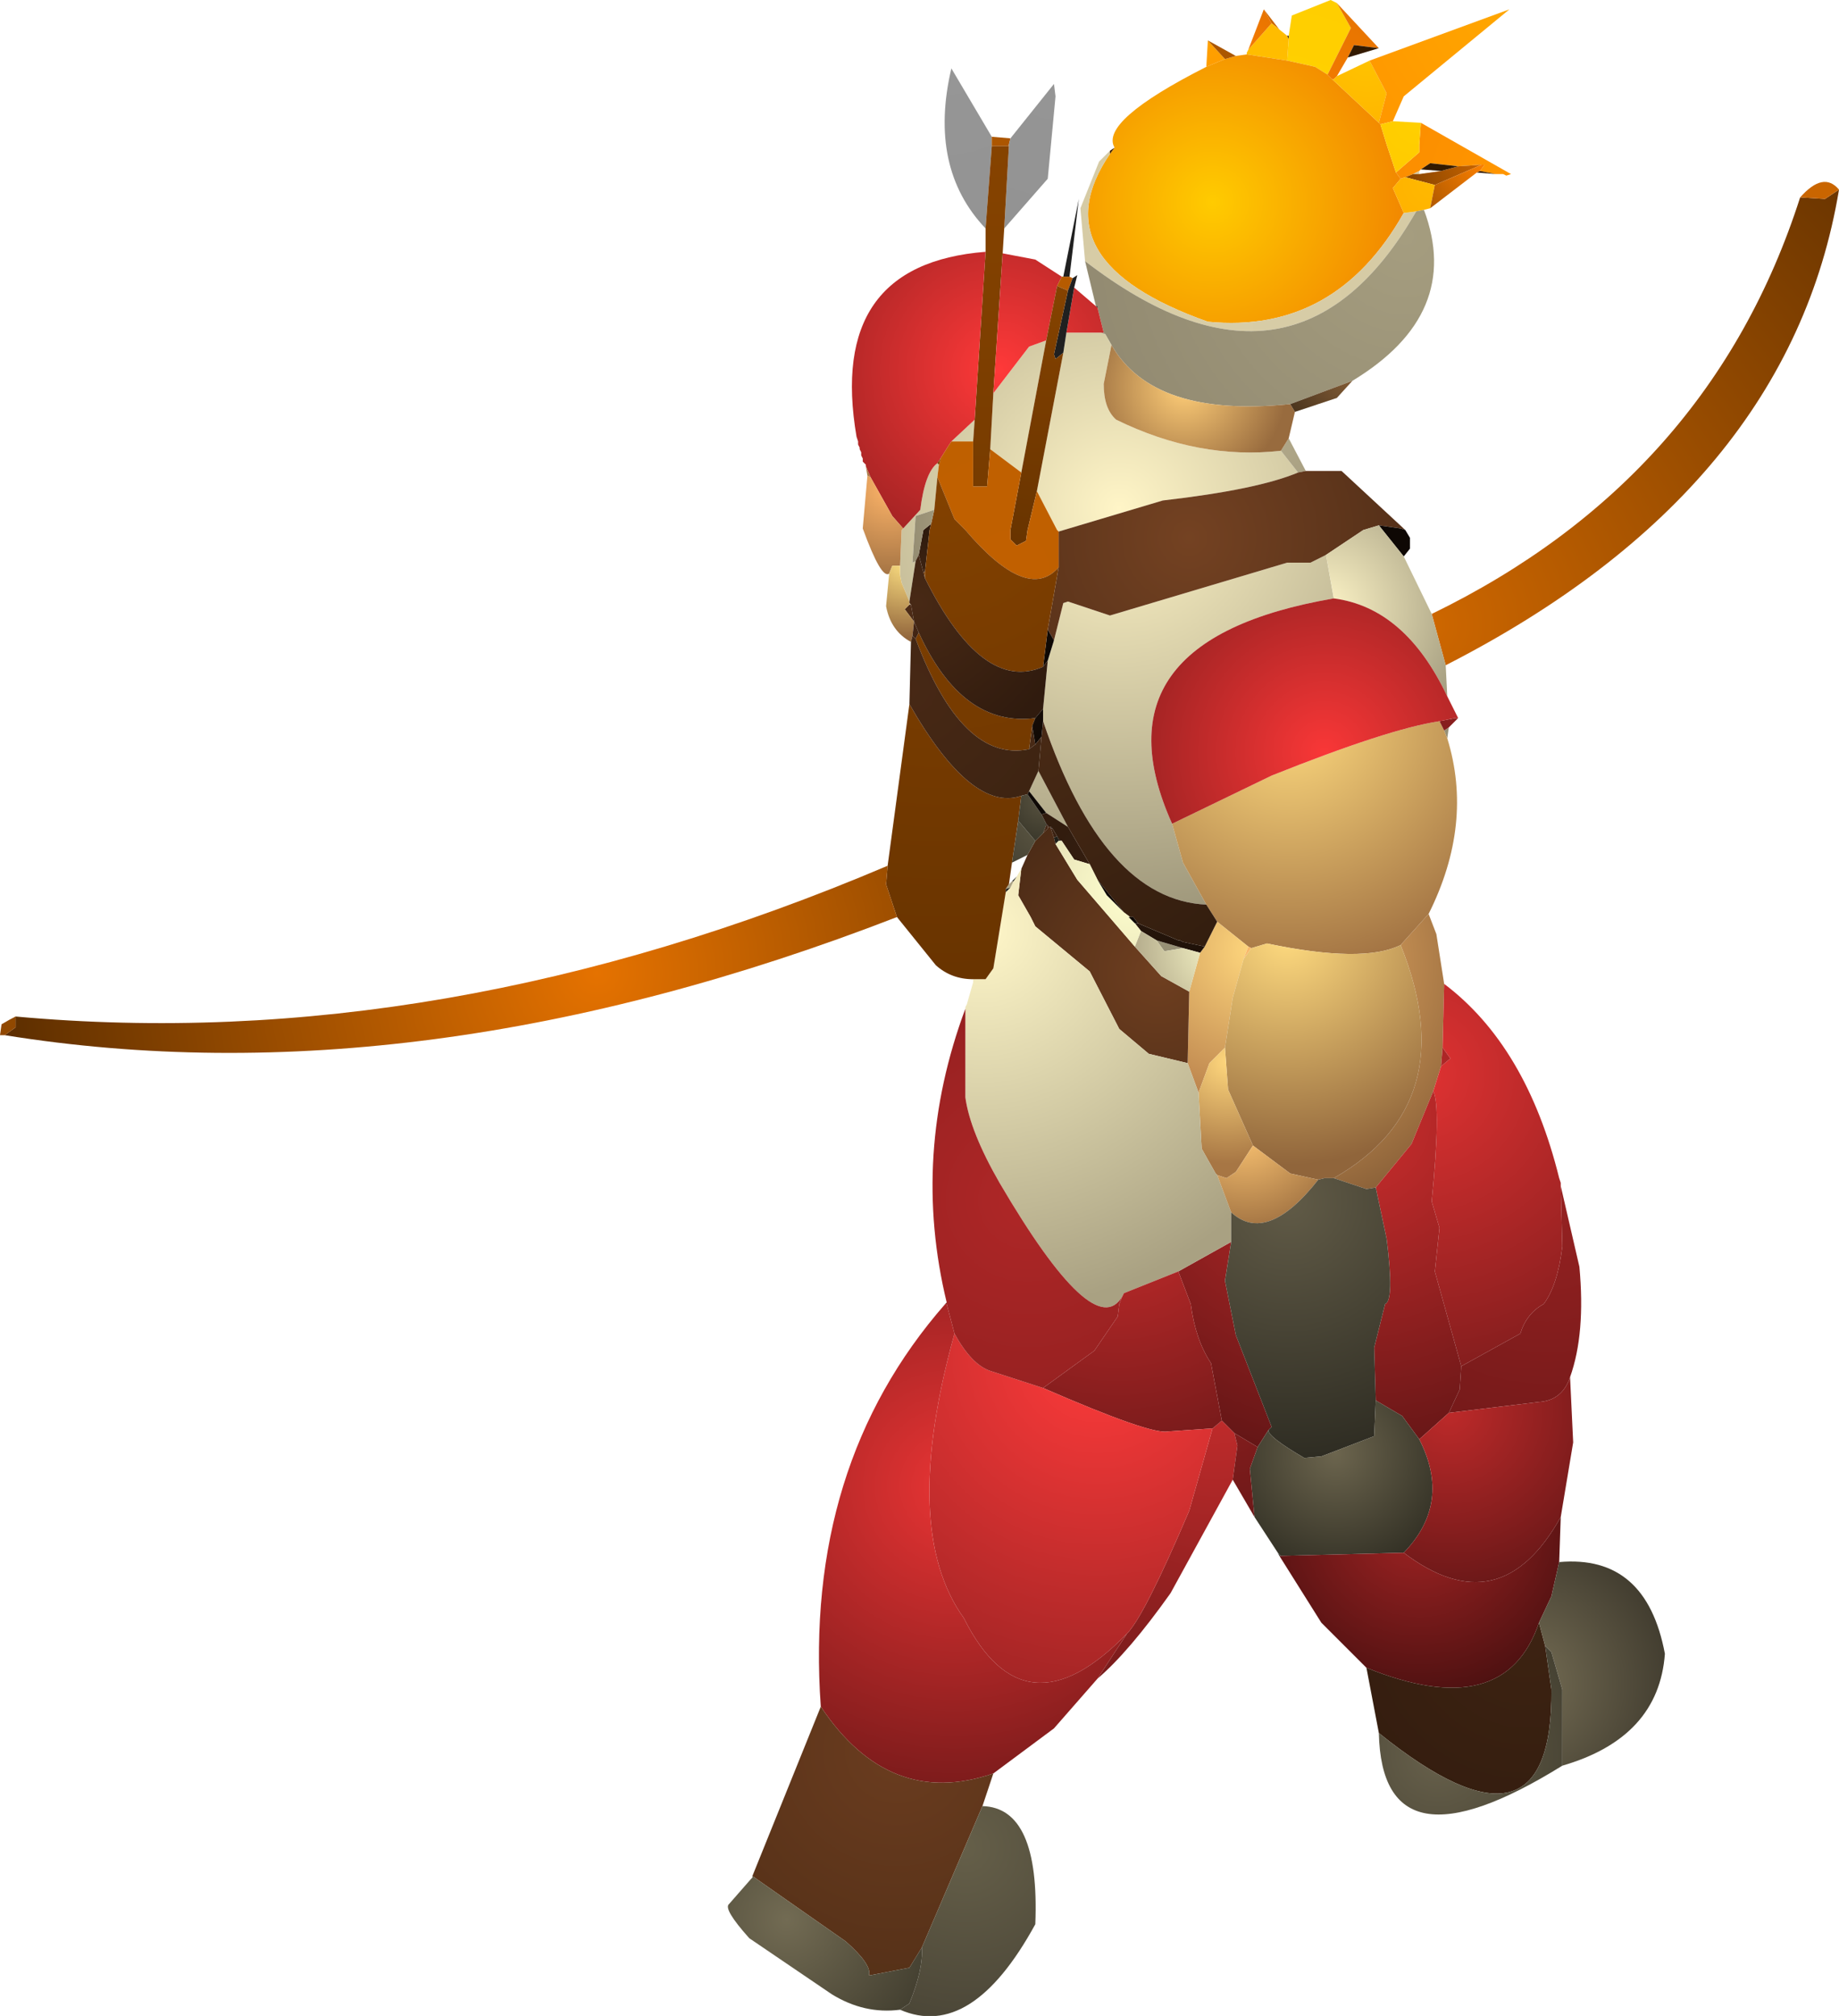 <?xml version="1.0" encoding="UTF-8" standalone="no"?>
<svg xmlns:ffdec="https://www.free-decompiler.com/flash" xmlns:xlink="http://www.w3.org/1999/xlink" ffdec:objectType="shape" height="64.85px" width="59.15px" xmlns="http://www.w3.org/2000/svg">
  <g transform="matrix(1.0, 0.0, 0.0, 1.0, 37.1, 54.95)">
    <path d="M4.35 -53.8 L4.45 -54.45 5.7 -54.95 5.9 -54.85 6.35 -54.05 5.6 -52.55 5.2 -52.8 4.3 -53.0 4.35 -53.7 4.35 -53.8" fill="url(#gradient0)" fill-rule="evenodd" stroke="none"/>
    <path d="M3.55 -54.65 L4.05 -54.0 3.8 -54.2 3.55 -54.65" fill="url(#gradient1)" fill-rule="evenodd" stroke="none"/>
    <path d="M4.35 -53.7 L4.3 -53.0 3.0 -53.2 3.0 -53.25 3.05 -53.35 3.8 -54.2 4.05 -54.0 4.3 -53.8 4.35 -53.7" fill="url(#gradient2)" fill-rule="evenodd" stroke="none"/>
    <path d="M4.35 -53.8 L4.35 -53.7 4.3 -53.8 4.35 -53.8" fill="url(#gradient3)" fill-rule="evenodd" stroke="none"/>
    <path d="M3.05 -53.35 L3.55 -54.65 3.8 -54.2 3.05 -53.35" fill="url(#gradient4)" fill-rule="evenodd" stroke="none"/>
    <path d="M4.3 -53.0 L5.2 -52.8 5.6 -52.55 5.75 -52.4 7.25 -51.0 7.3 -50.95 7.5 -50.3 7.8 -49.4 7.95 -49.2 7.7 -48.9 8.05 -48.1 Q5.85 -44.2 1.75 -44.6 -3.75 -46.55 -1.4 -50.0 L-1.25 -50.2 Q-1.75 -51.05 1.7 -52.8 L2.3 -53.05 2.65 -53.15 3.0 -53.2 4.3 -53.0" fill="url(#gradient5)" fill-rule="evenodd" stroke="none"/>
    <path d="M5.6 -52.55 L6.35 -54.05 5.9 -54.85 7.25 -53.4 6.45 -53.5 6.25 -53.1 5.9 -52.5 5.8 -52.4 5.75 -52.4 5.6 -52.55" fill="url(#gradient6)" fill-rule="evenodd" stroke="none"/>
    <path d="M5.9 -52.5 L6.95 -53.0 7.5 -51.95 7.25 -51.0 5.75 -52.4 5.8 -52.4 5.9 -52.5" fill="url(#gradient7)" fill-rule="evenodd" stroke="none"/>
    <path d="M1.7 -52.8 L1.75 -53.65 2.3 -53.05 1.7 -52.8" fill="url(#gradient8)" fill-rule="evenodd" stroke="none"/>
    <path d="M1.75 -53.65 L2.65 -53.15 2.3 -53.05 1.75 -53.65" fill="url(#gradient9)" fill-rule="evenodd" stroke="none"/>
    <path d="M6.95 -53.0 L11.45 -54.65 8.05 -51.85 7.7 -51.05 7.3 -50.95 7.25 -51.0 7.5 -51.95 6.95 -53.0" fill="url(#gradient10)" fill-rule="evenodd" stroke="none"/>
    <path d="M7.25 -53.4 L6.25 -53.1 6.45 -53.5 7.25 -53.4" fill="url(#gradient11)" fill-rule="evenodd" stroke="none"/>
    <path d="M8.6 -51.0 L11.5 -49.35 11.35 -49.3 11.25 -49.35 11.0 -49.35 10.5 -49.45 10.65 -49.65 10.55 -49.65 9.8 -49.6 8.9 -49.7 8.6 -49.5 8.55 -49.45 8.35 -49.35 8.1 -49.25 7.95 -49.2 7.8 -49.4 8.55 -50.05 8.55 -50.3 8.6 -51.0" fill="url(#gradient12)" fill-rule="evenodd" stroke="none"/>
    <path d="M7.7 -51.05 L8.6 -51.0 8.55 -50.3 8.55 -50.05 7.8 -49.4 7.5 -50.3 7.3 -50.95 7.7 -51.05" fill="url(#gradient13)" fill-rule="evenodd" stroke="none"/>
    <path d="M-2.2 -46.55 L-2.35 -48.25 -1.75 -49.75 -1.4 -50.1 -1.4 -50.0 Q-3.75 -46.55 1.75 -44.6 5.85 -44.2 8.05 -48.1 L8.45 -48.15 Q4.55 -41.35 -2.2 -46.55 M8.35 -49.35 L8.55 -49.45 8.55 -49.35 8.35 -49.35" fill="url(#gradient14)" fill-rule="evenodd" stroke="none"/>
    <path d="M8.1 -49.25 L8.35 -49.35 8.55 -49.35 9.25 -49.45 9.8 -49.6 10.55 -49.65 9.05 -49.0 8.1 -49.25" fill="url(#gradient15)" fill-rule="evenodd" stroke="none"/>
    <path d="M8.9 -48.25 L8.7 -48.2 8.45 -48.15 8.05 -48.1 7.7 -48.9 7.95 -49.2 8.1 -49.25 9.05 -49.0 8.9 -48.25" fill="url(#gradient16)" fill-rule="evenodd" stroke="none"/>
    <path d="M11.0 -49.35 L10.4 -49.4 10.5 -49.45 11.0 -49.35 M8.6 -49.5 L8.9 -49.7 9.8 -49.6 9.25 -49.45 8.6 -49.5" fill="url(#gradient17)" fill-rule="evenodd" stroke="none"/>
    <path d="M10.4 -49.4 L8.9 -48.25 9.05 -49.0 10.55 -49.65 10.65 -49.65 10.5 -49.45 10.4 -49.4" fill="url(#gradient18)" fill-rule="evenodd" stroke="none"/>
    <path d="M8.95 -35.2 Q17.9 -39.55 20.8 -48.6 L21.6 -48.55 22.05 -48.85 Q20.45 -39.2 9.4 -33.55 L8.95 -35.2" fill="url(#gradient19)" fill-rule="evenodd" stroke="none"/>
    <path d="M20.8 -48.6 Q21.55 -49.45 22.05 -48.85 L21.6 -48.55 20.8 -48.6" fill="url(#gradient20)" fill-rule="evenodd" stroke="none"/>
    <path d="M8.7 -48.2 Q9.95 -44.85 6.4 -42.7 L4.4 -41.95 Q0.0 -41.5 -1.35 -43.85 L-1.55 -44.2 -1.6 -44.25 -1.8 -45.05 -1.8 -45.1 -1.85 -45.1 -2.2 -46.55 Q4.55 -41.35 8.45 -48.15 L8.7 -48.2" fill="url(#gradient21)" fill-rule="evenodd" stroke="none"/>
    <path d="M4.1 -40.45 L4.65 -39.75 Q3.35 -39.2 0.3 -38.85 L-3.05 -37.85 -3.1 -37.9 -3.75 -39.15 -2.9 -43.6 -2.8 -44.25 -1.7 -44.25 -1.55 -44.2 -1.35 -43.85 -1.6 -42.6 Q-1.6 -41.8 -1.2 -41.45 1.45 -40.15 4.1 -40.45 M-3.2 -34.35 L-2.9 -35.55 -2.75 -35.6 -1.4 -35.15 4.3 -36.85 5.05 -36.85 5.55 -37.1 5.8 -35.7 Q-2.05 -34.35 0.6 -28.45 L0.95 -27.2 1.7 -25.85 Q-1.6 -26.0 -3.55 -31.75 L-3.55 -32.15 -3.4 -33.7 -3.2 -34.35 M0.1 -24.7 L0.95 -24.45 0.35 -24.35 0.1 -24.7 M-5.15 -42.3 L-4.0 -43.8 -3.45 -44.0 -4.25 -39.75 -5.25 -40.5 -5.15 -42.3 M-5.75 -41.45 L-5.8 -40.75 -6.5 -40.75 -5.75 -41.45 M-6.95 -40.05 L-6.9 -40.0 -6.95 -39.6 -7.05 -38.55 -7.65 -38.35 -7.75 -36.85 -7.65 -36.9 -7.85 -35.6 -8.1 -36.2 -8.15 -36.45 -8.15 -36.75 -8.1 -37.9 -8.05 -37.95 -7.5 -38.55 Q-7.35 -39.75 -6.95 -40.05 M-3.7 -30.15 L-2.75 -28.35 -3.45 -28.8 -4.0 -29.5 -3.7 -30.15 M-7.8 -35.5 L-7.85 -35.5 -7.85 -35.55 -7.8 -35.5" fill="url(#gradient22)" fill-rule="evenodd" stroke="none"/>
    <path d="M4.35 -40.85 L4.9 -39.8 4.65 -39.75 4.1 -40.45 4.35 -40.85 M-1.55 -44.2 L-1.7 -44.25 -1.6 -44.25 -1.55 -44.2" fill="url(#gradient23)" fill-rule="evenodd" stroke="none"/>
    <path d="M4.9 -39.8 L6.05 -39.8 8.1 -37.9 7.95 -37.95 7.25 -38.05 6.75 -37.9 5.55 -37.1 5.05 -36.85 4.3 -36.85 -1.4 -35.15 -2.75 -35.6 -2.9 -35.55 -3.2 -34.35 -3.4 -34.7 -3.05 -36.7 -3.05 -37.85 0.3 -38.85 Q3.35 -39.2 4.65 -39.75 L4.9 -39.8 M-7.8 -35.5 L-7.7 -34.95 -8.0 -35.35 -7.85 -35.5 -7.8 -35.5" fill="url(#gradient24)" fill-rule="evenodd" stroke="none"/>
    <path d="M4.55 -41.7 L4.35 -40.85 4.1 -40.45 Q1.45 -40.15 -1.2 -41.45 -1.6 -41.8 -1.6 -42.6 L-1.35 -43.85 Q0.0 -41.5 4.4 -41.95 L4.55 -41.7" fill="url(#gradient25)" fill-rule="evenodd" stroke="none"/>
    <path d="M6.4 -42.7 L5.9 -42.15 4.55 -41.7 4.4 -41.95 6.4 -42.7" fill="url(#gradient26)" fill-rule="evenodd" stroke="none"/>
    <path d="M8.1 -37.9 L8.25 -37.65 8.25 -37.3 8.05 -37.05 7.25 -38.05 7.95 -37.95 8.1 -37.9" fill="url(#gradient27)" fill-rule="evenodd" stroke="none"/>
    <path d="M8.05 -37.05 L8.95 -35.2 9.4 -33.55 9.45 -32.55 Q8.1 -35.4 5.8 -35.7 L5.55 -37.1 6.75 -37.9 7.25 -38.05 8.05 -37.05 M9.5 -31.55 L9.45 -31.2 9.35 -31.45 9.5 -31.55" fill="url(#gradient28)" fill-rule="evenodd" stroke="none"/>
    <path d="M9.45 -31.2 Q10.3 -28.45 8.85 -25.55 L7.95 -24.55 Q6.75 -23.95 3.65 -24.6 L3.15 -24.45 3.05 -24.5 2.05 -25.3 1.7 -25.85 0.95 -27.2 0.6 -28.45 3.8 -30.0 Q7.55 -31.5 9.2 -31.75 L9.35 -31.45 9.45 -31.2" fill="url(#gradient29)" fill-rule="evenodd" stroke="none"/>
    <path d="M9.8 -31.85 L9.5 -31.55 9.35 -31.45 9.2 -31.75 9.7 -31.85 9.8 -31.85" fill="url(#gradient30)" fill-rule="evenodd" stroke="none"/>
    <path d="M9.45 -32.55 L9.8 -31.85 9.7 -31.85 9.2 -31.75 Q7.55 -31.5 3.8 -30.0 L0.6 -28.45 Q-2.05 -34.35 5.8 -35.7 8.1 -35.4 9.45 -32.55" fill="url(#gradient31)" fill-rule="evenodd" stroke="none"/>
    <path d="M2.05 -25.3 L3.05 -24.5 2.9 -24.1 2.55 -22.85 2.3 -21.25 1.8 -20.75 1.45 -19.8 1.1 -20.75 1.15 -23.05 1.5 -24.3 1.65 -24.5 2.05 -25.3" fill="url(#gradient32)" fill-rule="evenodd" stroke="none"/>
    <path d="M1.65 -24.5 L1.5 -24.3 0.95 -24.45 0.1 -24.7 -0.4 -25.0 -0.6 -25.25 -0.5 -25.25 0.8 -24.7 0.85 -24.7 0.95 -24.65 1.65 -24.5" fill="url(#gradient33)" fill-rule="evenodd" stroke="none"/>
    <path d="M1.7 -25.85 L2.05 -25.3 1.65 -24.5 0.95 -24.65 0.85 -24.7 0.8 -24.7 -0.5 -25.25 -0.65 -25.45 -0.75 -25.45 -0.95 -25.6 -1.8 -26.65 -2.05 -27.15 -2.75 -28.35 -3.7 -30.15 -3.6 -31.25 -3.55 -31.75 Q-1.6 -26.0 1.7 -25.85 M-4.0 -30.85 L-3.9 -31.6 -3.8 -31.0 -4.0 -30.85" fill="url(#gradient34)" fill-rule="evenodd" stroke="none"/>
    <path d="M8.85 -25.55 L9.1 -24.9 9.35 -23.3 9.3 -21.25 9.25 -20.65 9.0 -19.85 8.3 -18.15 7.15 -16.75 6.85 -16.7 5.8 -17.05 Q10.0 -19.45 7.95 -24.55 L8.85 -25.55 M3.05 -24.5 L3.15 -24.45 2.9 -24.1 3.05 -24.5" fill="url(#gradient35)" fill-rule="evenodd" stroke="none"/>
    <path d="M3.15 -24.45 L3.65 -24.6 Q6.75 -23.95 7.95 -24.55 10.0 -19.45 5.8 -17.05 L5.5 -17.05 5.3 -17.0 4.4 -17.2 3.2 -18.1 2.4 -19.9 2.3 -21.25 2.55 -22.85 2.9 -24.1 3.15 -24.45" fill="url(#gradient36)" fill-rule="evenodd" stroke="none"/>
    <path d="M13.1 -16.8 L13.7 -14.2 Q13.9 -12.05 13.4 -10.65 13.15 -9.9 12.4 -9.85 L9.5 -9.5 9.85 -10.25 9.9 -11.0 11.8 -12.05 Q12.0 -12.7 12.55 -13.0 13.0 -13.6 13.15 -14.85 L13.1 -16.8" fill="url(#gradient37)" fill-rule="evenodd" stroke="none"/>
    <path d="M9.35 -23.3 Q12.0 -21.3 13.05 -17.05 L13.1 -16.9 13.1 -16.8 13.15 -14.85 Q13.0 -13.6 12.55 -13.0 12.0 -12.7 11.8 -12.05 L9.9 -11.0 9.05 -14.05 9.2 -15.45 8.95 -16.3 Q9.25 -19.35 9.0 -19.85 L9.25 -20.65 9.55 -20.9 9.3 -21.25 9.35 -23.3" fill="url(#gradient38)" fill-rule="evenodd" stroke="none"/>
    <path d="M9.3 -21.25 L9.55 -20.9 9.25 -20.65 9.3 -21.25 M9.0 -19.85 Q9.25 -19.35 8.95 -16.3 L9.2 -15.45 9.05 -14.05 9.9 -11.0 9.85 -10.25 9.5 -9.5 8.55 -8.65 8.0 -9.4 7.15 -9.9 7.1 -11.6 7.45 -13.0 Q7.75 -13.1 7.5 -15.1 L7.15 -16.75 8.3 -18.15 9.0 -19.85 M2.5 -15.0 L2.3 -13.75 2.65 -12.0 3.8 -9.05 3.7 -8.95 3.35 -8.4 2.6 -8.85 2.2 -9.25 1.85 -11.1 Q1.35 -11.85 1.2 -13.0 L0.8 -14.05 2.5 -15.0" fill="url(#gradient39)" fill-rule="evenodd" stroke="none"/>
    <path d="M1.15 -23.05 L1.1 -20.75 -0.15 -21.05 -1.1 -21.85 -2.05 -23.7 -3.8 -25.15 -3.95 -25.45 -4.35 -26.15 -4.25 -27.0 -4.05 -27.45 -3.8 -27.9 -3.55 -28.15 -3.4 -28.3 -3.4 -28.35 -3.3 -28.35 -3.3 -28.3 -3.2 -28.0 -3.15 -27.8 -2.45 -26.65 -0.6 -24.5 0.25 -23.55 1.15 -23.05" fill="url(#gradient40)" fill-rule="evenodd" stroke="none"/>
    <path d="M1.45 -19.8 L1.8 -20.75 2.3 -21.25 2.4 -19.9 3.2 -18.1 2.65 -17.25 2.35 -17.05 2.05 -17.15 2.0 -17.2 1.55 -18.0 1.45 -19.8" fill="url(#gradient41)" fill-rule="evenodd" stroke="none"/>
    <path d="M-6.05 -22.5 L-6.05 -22.55 -6.0 -22.65 -5.8 -23.35 -5.8 -23.45 -5.4 -23.45 -5.15 -23.8 -4.75 -26.25 -4.6 -26.4 -4.5 -26.6 -4.4 -26.75 -4.25 -27.0 -4.35 -26.15 -3.95 -25.45 -3.8 -25.15 -2.05 -23.7 -1.1 -21.85 -0.15 -21.05 1.1 -20.75 1.45 -19.8 1.55 -18.0 2.0 -17.2 2.05 -17.15 2.5 -15.95 2.5 -15.0 0.8 -14.05 -0.95 -13.35 -1.0 -13.25 Q-1.9 -11.7 -4.95 -16.9 -5.9 -18.55 -6.05 -19.65 L-6.05 -22.5" fill="url(#gradient42)" fill-rule="evenodd" stroke="none"/>
    <path d="M5.3 -17.0 Q3.65 -14.9 2.5 -15.95 L2.05 -17.15 2.35 -17.05 2.65 -17.25 3.2 -18.1 4.4 -17.2 5.3 -17.0" fill="url(#gradient43)" fill-rule="evenodd" stroke="none"/>
    <path d="M5.3 -17.0 L5.5 -17.05 5.8 -17.05 6.85 -16.7 7.15 -16.75 7.5 -15.1 Q7.75 -13.1 7.45 -13.0 L7.1 -11.6 7.15 -9.9 7.1 -8.75 5.4 -8.1 4.85 -8.05 Q3.65 -8.75 3.7 -8.95 L3.8 -9.05 2.65 -12.0 2.3 -13.75 2.5 -15.0 2.5 -15.95 Q3.65 -14.9 5.3 -17.0" fill="url(#gradient44)" fill-rule="evenodd" stroke="none"/>
    <path d="M4.0 -5.0 L3.25 -6.15 3.1 -7.7 3.35 -8.4 3.7 -8.95 Q3.65 -8.75 4.85 -8.05 L5.4 -8.1 7.1 -8.75 7.15 -9.9 8.0 -9.4 8.55 -8.65 Q9.6 -6.6 8.05 -5.0 L4.1 -4.9 4.0 -5.0" fill="url(#gradient45)" fill-rule="evenodd" stroke="none"/>
    <path d="M13.4 -10.65 L13.5 -8.55 13.1 -6.15 Q11.15 -2.65 8.05 -5.0 9.6 -6.6 8.55 -8.65 L9.5 -9.5 12.4 -9.85 Q13.15 -9.9 13.4 -10.65" fill="url(#gradient46)" fill-rule="evenodd" stroke="none"/>
    <path d="M2.55 -7.35 L0.55 -3.7 Q-0.8 -1.8 -1.8 -0.95 L-0.85 -2.4 Q-0.3 -2.95 1.15 -6.35 L1.9 -9.0 2.2 -9.25 2.6 -8.85 2.7 -8.45 2.55 -7.35" fill="url(#gradient47)" fill-rule="evenodd" stroke="none"/>
    <path d="M0.8 -14.05 L1.2 -13.0 Q1.35 -11.85 1.85 -11.1 L2.2 -9.25 1.9 -9.0 0.45 -8.9 Q-0.1 -8.8 -3.55 -10.3 L-1.9 -11.5 -1.15 -12.6 -1.1 -13.0 -1.0 -13.25 -0.95 -13.35 0.8 -14.05" fill="url(#gradient48)" fill-rule="evenodd" stroke="none"/>
    <path d="M3.25 -6.15 L2.55 -7.35 2.7 -8.45 2.6 -8.85 3.35 -8.4 3.1 -7.7 3.25 -6.15" fill="url(#gradient49)" fill-rule="evenodd" stroke="none"/>
    <path d="M-3.55 -10.3 Q-0.1 -8.8 0.45 -8.9 L1.9 -9.0 1.15 -6.35 Q-0.3 -2.95 -0.85 -2.4 -4.15 1.0 -6.1 -2.9 -8.15 -5.75 -6.4 -12.05 -5.85 -11.05 -5.25 -10.85 L-3.55 -10.3" fill="url(#gradient50)" fill-rule="evenodd" stroke="none"/>
    <path d="M13.1 -6.15 L13.05 -4.7 12.8 -3.6 12.4 -2.75 Q11.3 0.5 6.85 -1.3 L5.4 -2.75 4.05 -4.9 4.1 -4.9 8.05 -5.0 Q11.15 -2.65 13.1 -6.15" fill="url(#gradient51)" fill-rule="evenodd" stroke="none"/>
    <path d="M4.05 -4.9 L4.0 -5.0 4.1 -4.9 4.05 -4.9" fill="url(#gradient52)" fill-rule="evenodd" stroke="none"/>
    <path d="M7.25 0.8 L6.85 -1.3 Q11.3 0.5 12.4 -2.75 L12.6 -2.0 12.8 -0.6 Q12.85 5.3 7.25 0.8" fill="url(#gradient53)" fill-rule="evenodd" stroke="none"/>
    <path d="M13.05 -4.7 Q15.85 -4.95 16.45 -1.75 16.25 0.95 13.15 1.85 L13.15 -0.6 12.8 -1.8 12.6 -2.0 12.4 -2.75 12.8 -3.6 13.05 -4.7" fill="url(#gradient54)" fill-rule="evenodd" stroke="none"/>
    <path d="M13.15 1.85 Q7.35 5.45 7.25 0.8 12.85 5.3 12.8 -0.6 L12.6 -2.0 12.8 -1.8 13.15 -0.6 13.15 1.85" fill="url(#gradient55)" fill-rule="evenodd" stroke="none"/>
    <path d="M1.5 -24.3 L1.15 -23.05 0.25 -23.55 -0.6 -24.5 -0.4 -25.0 0.1 -24.7 0.35 -24.35 0.95 -24.45 1.5 -24.3" fill="url(#gradient56)" fill-rule="evenodd" stroke="none"/>
    <path d="M-5.4 -47.6 Q-7.25 -49.55 -6.5 -52.75 L-5.2 -50.55 -5.2 -50.25 -5.4 -47.6" fill="url(#gradient57)" fill-rule="evenodd" stroke="none"/>
    <path d="M-5.2 -50.55 L-4.6 -50.5 -4.65 -50.3 -4.65 -50.25 -5.2 -50.25 -5.2 -50.55" fill="url(#gradient58)" fill-rule="evenodd" stroke="none"/>
    <path d="M-4.6 -50.5 L-3.2 -52.25 -3.15 -51.85 -3.4 -49.2 -4.8 -47.6 -4.65 -50.25 -4.65 -50.3 -4.6 -50.5" fill="url(#gradient59)" fill-rule="evenodd" stroke="none"/>
    <path d="M-5.4 -46.85 L-5.4 -47.6 -5.2 -50.25 -4.65 -50.25 -4.8 -47.6 -4.85 -46.8 -5.15 -42.3 -5.25 -40.5 -5.35 -39.3 -5.8 -39.3 -5.8 -40.75 -5.75 -41.45 -5.4 -46.85" fill="url(#gradient60)" fill-rule="evenodd" stroke="none"/>
    <path d="M-1.4 -50.1 L-1.25 -50.2 -1.4 -50.0 -1.4 -50.1" fill="url(#gradient61)" fill-rule="evenodd" stroke="none"/>
    <path d="M-9.25 -39.95 L-9.25 -40.0 -9.35 -40.1 -9.35 -40.2 -9.4 -40.3 -9.4 -40.4 -9.45 -40.5 -9.45 -40.55 -9.5 -40.65 -9.5 -40.75 -9.55 -40.9 Q-10.5 -46.45 -5.4 -46.85 L-5.75 -41.45 -6.5 -40.75 -6.6 -40.6 -6.85 -40.2 -6.95 -40.05 Q-7.35 -39.75 -7.5 -38.55 L-8.05 -37.95 -8.4 -38.35 -9.1 -39.6 -9.25 -39.95 M-4.85 -46.8 L-3.8 -46.6 -2.95 -46.05 -3.1 -45.75 -3.45 -44.0 -4.0 -43.8 -5.15 -42.3 -4.85 -46.8 M-2.55 -45.7 L-1.85 -45.1 -1.8 -45.05 -1.6 -44.25 -1.7 -44.25 -2.8 -44.25 -2.55 -45.7" fill="url(#gradient62)" fill-rule="evenodd" stroke="none"/>
    <path d="M-2.95 -46.05 L-2.9 -46.05 -2.7 -46.05 -2.6 -46.0 -2.75 -45.6 -3.1 -45.75 -2.95 -46.05" fill="url(#gradient63)" fill-rule="evenodd" stroke="none"/>
    <path d="M-2.6 -46.0 L-2.45 -46.1 -2.55 -45.7 -2.8 -44.25 -2.9 -43.6 -3.15 -43.4 -3.2 -43.55 -2.75 -45.6 -2.6 -46.0" fill="url(#gradient64)" fill-rule="evenodd" stroke="none"/>
    <path d="M-2.9 -46.05 L-2.4 -48.55 -2.7 -46.05 -2.9 -46.05" fill="url(#gradient65)" fill-rule="evenodd" stroke="none"/>
    <path d="M-2.9 -43.6 L-3.75 -39.15 -4.05 -37.9 -4.1 -37.55 -4.4 -37.4 -4.6 -37.6 -4.6 -37.9 -4.25 -39.75 -3.45 -44.0 -3.1 -45.75 -2.75 -45.6 -3.2 -43.55 -3.15 -43.4 -2.9 -43.6" fill="url(#gradient66)" fill-rule="evenodd" stroke="none"/>
    <path d="M-1.8 -45.05 L-1.85 -45.1 -1.8 -45.1 -1.8 -45.05" fill="url(#gradient67)" fill-rule="evenodd" stroke="none"/>
    <path d="M-3.75 -39.15 L-3.1 -37.9 -3.05 -37.85 -3.05 -36.7 Q-4.05 -35.55 -6.05 -37.9 L-6.4 -38.25 -6.95 -39.6 -6.9 -40.0 -6.85 -40.2 -6.6 -40.6 -6.5 -40.75 -5.8 -40.75 -5.8 -39.3 -5.35 -39.3 -5.25 -40.5 -4.25 -39.75 -4.6 -37.9 -4.6 -37.6 -4.4 -37.4 -4.1 -37.55 -4.05 -37.9 -3.75 -39.15" fill="url(#gradient68)" fill-rule="evenodd" stroke="none"/>
    <path d="M-6.9 -40.0 L-6.95 -40.05 -6.85 -40.2 -6.9 -40.0 M-7.4 -36.55 L-7.35 -36.55 -7.35 -36.35 -7.4 -36.55" fill="url(#gradient69)" fill-rule="evenodd" stroke="none"/>
    <path d="M-7.15 -38.1 L-7.2 -37.9 -7.35 -36.55 -7.4 -36.55 -7.55 -37.1 -7.4 -37.9 -7.15 -38.1 M-3.55 -33.5 L-3.4 -34.7 -3.2 -34.35 -3.4 -33.7 -3.55 -33.5" fill="url(#gradient70)" fill-rule="evenodd" stroke="none"/>
    <path d="M-5.8 -23.45 Q-6.5 -23.45 -7.0 -23.9 L-8.25 -25.45 -8.6 -26.5 -8.55 -27.1 -7.85 -32.3 Q-5.85 -28.8 -4.25 -29.35 L-4.35 -28.55 -4.55 -27.2 -4.65 -26.5 -4.75 -26.35 -4.75 -26.25 -5.15 -23.8 -5.4 -23.45 -5.8 -23.45 M-7.05 -38.55 L-6.95 -39.6 -6.4 -38.25 -6.05 -37.9 Q-4.05 -35.55 -3.05 -36.7 L-3.4 -34.7 -3.55 -33.5 Q-5.5 -32.65 -7.35 -36.35 L-7.35 -36.55 -7.2 -37.9 -7.15 -38.1 -7.05 -38.55 M-3.8 -31.85 L-3.9 -31.6 -4.0 -30.85 Q-6.15 -30.4 -7.65 -34.4 L-7.55 -34.6 Q-6.15 -31.55 -3.8 -31.85" fill="url(#gradient71)" fill-rule="evenodd" stroke="none"/>
    <path d="M-7.65 -36.9 L-7.75 -36.85 -7.65 -38.35 -7.05 -38.55 -7.15 -38.1 -7.4 -37.9 -7.55 -37.1 -7.65 -36.9" fill="url(#gradient72)" fill-rule="evenodd" stroke="none"/>
    <path d="M-8.5 -36.5 Q-8.75 -36.3 -9.35 -37.95 L-9.2 -39.65 -9.1 -39.6 -8.4 -38.35 -8.05 -37.95 -8.1 -37.9 -8.15 -36.75 -8.4 -36.75 -8.5 -36.5" fill="url(#gradient73)" fill-rule="evenodd" stroke="none"/>
    <path d="M-7.8 -34.3 Q-8.45 -34.65 -8.6 -35.45 L-8.5 -36.5 -8.4 -36.75 -8.15 -36.75 -8.15 -36.45 -8.1 -36.2 -7.85 -35.6 -7.85 -35.55 -7.85 -35.5 -8.0 -35.35 -7.7 -34.95 -7.75 -34.5 -7.8 -34.3" fill="url(#gradient74)" fill-rule="evenodd" stroke="none"/>
    <path d="M-7.85 -35.6 L-7.65 -36.9 -7.55 -37.1 -7.4 -36.55 -7.35 -36.35 Q-5.5 -32.65 -3.55 -33.5 L-3.4 -33.7 -3.55 -32.15 -3.8 -31.85 Q-6.15 -31.55 -7.55 -34.6 L-7.7 -34.95 -7.8 -35.5 -7.85 -35.55 -7.85 -35.6" fill="url(#gradient75)" fill-rule="evenodd" stroke="none"/>
    <path d="M-9.2 -39.65 L-9.25 -39.95 -9.1 -39.6 -9.2 -39.65" fill="url(#gradient76)" fill-rule="evenodd" stroke="none"/>
    <path d="M-3.55 -32.15 L-3.55 -31.75 -3.6 -31.25 -3.8 -31.0 -3.9 -31.6 -3.8 -31.85 -3.55 -32.15 M-7.55 -34.6 L-7.65 -34.4 -7.75 -34.5 -7.7 -34.95 -7.55 -34.6" fill="url(#gradient77)" fill-rule="evenodd" stroke="none"/>
    <path d="M-7.85 -32.3 L-7.8 -34.3 -7.75 -34.5 -7.65 -34.4 Q-6.15 -30.4 -4.0 -30.85 L-3.8 -31.0 -3.6 -31.25 -3.7 -30.15 -4.0 -29.5 -4.05 -29.4 -4.25 -29.35 Q-5.85 -28.8 -7.85 -32.3" fill="url(#gradient78)" fill-rule="evenodd" stroke="none"/>
    <path d="M-4.05 -27.45 L-4.55 -27.2 -4.35 -28.55 -3.8 -27.9 -4.05 -27.45" fill="url(#gradient79)" fill-rule="evenodd" stroke="none"/>
    <path d="M-3.8 -27.9 L-4.35 -28.55 -4.25 -29.35 -4.05 -29.4 -3.6 -28.75 -3.45 -28.45 -3.45 -28.4 -3.55 -28.15 -3.8 -27.9" fill="url(#gradient80)" fill-rule="evenodd" stroke="none"/>
    <path d="M-8.25 -25.45 Q-23.6 -19.5 -36.95 -21.65 L-36.6 -21.9 -36.6 -22.25 Q-22.9 -21.0 -8.55 -27.1 L-8.6 -26.5 -8.25 -25.45" fill="url(#gradient81)" fill-rule="evenodd" stroke="none"/>
    <path d="M-4.65 -26.5 L-4.55 -26.6 -4.5 -26.6 -4.6 -26.4 -4.75 -26.35 -4.65 -26.5" fill="url(#gradient82)" fill-rule="evenodd" stroke="none"/>
    <path d="M-4.55 -26.6 L-4.4 -26.75 -4.5 -26.6 -4.55 -26.6 M-4.75 -26.25 L-4.75 -26.35 -4.6 -26.4 -4.75 -26.25" fill="url(#gradient83)" fill-rule="evenodd" stroke="none"/>
    <path d="M-3.4 -28.4 L-3.45 -28.4 -3.45 -28.45 -3.4 -28.4 M-3.45 -28.8 L-3.6 -28.75 -4.05 -29.4 -4.0 -29.5 -3.45 -28.8 M-3.3 -28.35 L-3.25 -28.3 -3.3 -28.3 -3.3 -28.35 M-3.05 -27.95 L-2.95 -27.9 -3.05 -27.9 -3.05 -27.95" fill="url(#gradient84)" fill-rule="evenodd" stroke="none"/>
    <path d="M-2.75 -28.35 L-2.05 -27.15 -2.55 -27.3 -2.95 -27.9 -3.05 -27.95 -3.1 -28.05 -3.25 -28.3 -3.3 -28.35 -3.4 -28.35 -3.4 -28.4 -3.45 -28.45 -3.6 -28.75 -3.45 -28.8 -2.75 -28.35" fill="url(#gradient85)" fill-rule="evenodd" stroke="none"/>
    <path d="M-3.45 -28.4 L-3.4 -28.4 -3.4 -28.35 -3.4 -28.3 -3.55 -28.15 -3.45 -28.4 M-3.25 -28.3 L-3.1 -28.05 -3.2 -28.0 -3.3 -28.3 -3.25 -28.3" fill="url(#gradient86)" fill-rule="evenodd" stroke="none"/>
    <path d="M-3.1 -28.05 L-3.05 -27.95 -3.05 -27.9 -3.15 -27.8 -3.2 -28.0 -3.1 -28.05" fill="url(#gradient87)" fill-rule="evenodd" stroke="none"/>
    <path d="M-0.6 -25.25 L-0.4 -25.0 -0.6 -24.5 -2.45 -26.65 -3.15 -27.8 -3.05 -27.9 -2.95 -27.9 -2.55 -27.3 -2.05 -27.15 -1.8 -26.65 -1.5 -26.15 -0.95 -25.6 -0.75 -25.45 -0.8 -25.45 -0.6 -25.25" fill="url(#gradient88)" fill-rule="evenodd" stroke="none"/>
    <path d="M-0.5 -25.25 L-0.6 -25.25 -0.8 -25.45 -0.75 -25.45 -0.65 -25.45 -0.5 -25.25 M-1.8 -26.65 L-0.95 -25.6 -1.5 -26.15 -1.8 -26.65" fill="url(#gradient89)" fill-rule="evenodd" stroke="none"/>
    <path d="M-36.95 -21.65 L-37.1 -21.65 -37.05 -22.0 Q-36.8 -22.15 -36.6 -22.25 L-36.6 -21.9 -36.95 -21.65" fill="url(#gradient90)" fill-rule="evenodd" stroke="none"/>
    <path d="M-6.65 -13.05 Q-7.8 -17.8 -6.05 -22.5 L-6.05 -19.65 Q-5.9 -18.55 -4.95 -16.9 -1.9 -11.7 -1.0 -13.25 L-1.1 -13.0 -1.15 -12.6 -1.9 -11.5 -3.55 -10.3 -5.25 -10.85 Q-5.85 -11.05 -6.4 -12.05 L-6.65 -13.0 -6.65 -13.05" fill="url(#gradient91)" fill-rule="evenodd" stroke="none"/>
    <path d="M-1.8 -0.95 L-3.2 0.65 -5.15 2.1 Q-8.5 3.25 -10.7 -0.05 -11.25 -7.8 -6.7 -13.0 L-6.65 -13.0 -6.4 -12.05 Q-8.15 -5.75 -6.1 -2.9 -4.15 1.0 -0.85 -2.4 L-1.8 -0.95" fill="url(#gradient92)" fill-rule="evenodd" stroke="none"/>
    <path d="M-6.7 -13.0 L-6.65 -13.05 -6.65 -13.0 -6.7 -13.0" fill="url(#gradient93)" fill-rule="evenodd" stroke="none"/>
    <path d="M-5.15 2.1 L-5.5 3.15 -7.45 7.7 -7.85 8.35 -9.15 8.6 Q-9.05 8.25 -9.9 7.5 L-12.9 5.4 -10.7 -0.05 Q-8.5 3.25 -5.15 2.1" fill="url(#gradient94)" fill-rule="evenodd" stroke="none"/>
    <path d="M-5.5 3.15 Q-3.65 3.2 -3.8 6.95 -5.85 10.7 -8.15 9.7 L-7.85 9.5 Q-7.4 8.4 -7.45 7.7 L-5.5 3.15" fill="url(#gradient95)" fill-rule="evenodd" stroke="none"/>
    <path d="M-8.15 9.7 Q-9.3 9.85 -10.35 9.2 L-13.0 7.4 Q-13.85 6.45 -13.65 6.3 L-12.95 5.5 -12.9 5.45 -12.9 5.4 -9.9 7.5 Q-9.05 8.25 -9.15 8.6 L-7.85 8.35 -7.45 7.7 Q-7.4 8.4 -7.85 9.5 L-8.15 9.7" fill="url(#gradient96)" fill-rule="evenodd" stroke="none"/>
  </g>
  <defs>
    <radialGradient cx="0" cy="0" gradientTransform="matrix(0.007, 0.0, 0.0, 0.007, 4.0, -49.6)" gradientUnits="userSpaceOnUse" id="gradient0" r="819.2" spreadMethod="pad">
      <stop offset="0.0" stop-color="#ffd200"/>
      <stop offset="1.0" stop-color="#ffce00"/>
    </radialGradient>
    <radialGradient cx="0" cy="0" gradientTransform="matrix(0.002, 0.0, 0.0, 0.002, 3.45, -54.75)" gradientUnits="userSpaceOnUse" id="gradient1" r="819.2" spreadMethod="pad">
      <stop offset="0.0" stop-color="#cf6800"/>
      <stop offset="1.0" stop-color="#c56300"/>
    </radialGradient>
    <radialGradient cx="0" cy="0" gradientTransform="matrix(0.006, 0.0, 0.0, 0.006, 3.45, -49.5)" gradientUnits="userSpaceOnUse" id="gradient2" r="819.2" spreadMethod="pad">
      <stop offset="0.0" stop-color="#ffc500"/>
      <stop offset="1.0" stop-color="#ffbb00"/>
    </radialGradient>
    <radialGradient cx="0" cy="0" gradientTransform="matrix(0.006, 0.0, 0.0, 0.006, 4.35, -54.5)" gradientUnits="userSpaceOnUse" id="gradient3" r="819.2" spreadMethod="pad">
      <stop offset="0.0" stop-color="#331a00"/>
      <stop offset="1.0" stop-color="#331a00"/>
    </radialGradient>
    <radialGradient cx="0" cy="0" gradientTransform="matrix(0.002, 0.0, 0.0, 0.002, 2.9, -53.15)" gradientUnits="userSpaceOnUse" id="gradient4" r="819.2" spreadMethod="pad">
      <stop offset="0.0" stop-color="#f77c00"/>
      <stop offset="1.0" stop-color="#e77400"/>
    </radialGradient>
    <radialGradient cx="0" cy="0" gradientTransform="matrix(0.008, 0.0, 0.0, 0.008, 1.9, -48.45)" gradientUnits="userSpaceOnUse" id="gradient5" r="819.2" spreadMethod="pad">
      <stop offset="0.0" stop-color="#ffcb00"/>
      <stop offset="1.0" stop-color="#f18400"/>
    </radialGradient>
    <radialGradient cx="0" cy="0" gradientTransform="matrix(0.007, 0.0, 0.0, 0.007, 4.0, -49.6)" gradientUnits="userSpaceOnUse" id="gradient6" r="819.2" spreadMethod="pad">
      <stop offset="0.0" stop-color="#ff8000"/>
      <stop offset="1.0" stop-color="#e67400"/>
    </radialGradient>
    <radialGradient cx="0" cy="0" gradientTransform="matrix(0.006, 0.0, 0.0, 0.006, 6.85, -53.1)" gradientUnits="userSpaceOnUse" id="gradient7" r="819.2" spreadMethod="pad">
      <stop offset="0.0" stop-color="#ffc300"/>
      <stop offset="1.0" stop-color="#ffa600"/>
    </radialGradient>
    <radialGradient cx="0" cy="0" gradientTransform="matrix(0.003, 0.0, 0.0, 0.003, 1.65, -53.75)" gradientUnits="userSpaceOnUse" id="gradient8" r="819.2" spreadMethod="pad">
      <stop offset="0.0" stop-color="#ffa100"/>
      <stop offset="1.0" stop-color="#ff9800"/>
    </radialGradient>
    <radialGradient cx="0" cy="0" gradientTransform="matrix(0.003, 0.0, 0.0, 0.003, 3.6, -51.9)" gradientUnits="userSpaceOnUse" id="gradient9" r="819.2" spreadMethod="pad">
      <stop offset="0.0" stop-color="#af5800"/>
      <stop offset="1.0" stop-color="#aa5500"/>
    </radialGradient>
    <radialGradient cx="0" cy="0" gradientTransform="matrix(0.01, 0.0, 0.0, 0.01, 11.45, -54.8)" gradientUnits="userSpaceOnUse" id="gradient10" r="819.2" spreadMethod="pad">
      <stop offset="0.0" stop-color="#ffa700"/>
      <stop offset="1.0" stop-color="#ff9000"/>
    </radialGradient>
    <radialGradient cx="0" cy="0" gradientTransform="matrix(0.002, 0.0, 0.0, 0.002, 6.35, -53.6)" gradientUnits="userSpaceOnUse" id="gradient11" r="819.2" spreadMethod="pad">
      <stop offset="0.0" stop-color="#331a00"/>
      <stop offset="1.0" stop-color="#331a00"/>
    </radialGradient>
    <radialGradient cx="0" cy="0" gradientTransform="matrix(0.007, 0.0, 0.0, 0.007, 11.4, -49.4)" gradientUnits="userSpaceOnUse" id="gradient12" r="819.2" spreadMethod="pad">
      <stop offset="0.0" stop-color="#ff9600"/>
      <stop offset="1.0" stop-color="#f98900"/>
    </radialGradient>
    <radialGradient cx="0" cy="0" gradientTransform="matrix(0.005, 0.0, 0.0, 0.005, 8.55, -51.15)" gradientUnits="userSpaceOnUse" id="gradient13" r="819.2" spreadMethod="pad">
      <stop offset="0.0" stop-color="#ffd000"/>
      <stop offset="1.0" stop-color="#ffc400"/>
    </radialGradient>
    <radialGradient cx="0" cy="0" gradientTransform="matrix(0.011, 0.0, 0.0, 0.011, 1.7, -44.35)" gradientUnits="userSpaceOnUse" id="gradient14" r="819.2" spreadMethod="pad">
      <stop offset="0.0" stop-color="#d8cda7"/>
      <stop offset="1.0" stop-color="#d5caa4"/>
    </radialGradient>
    <radialGradient cx="0" cy="0" gradientTransform="matrix(0.003, 0.0, 0.0, 0.003, 10.65, -49.8)" gradientUnits="userSpaceOnUse" id="gradient15" r="819.2" spreadMethod="pad">
      <stop offset="0.0" stop-color="#cc6600"/>
      <stop offset="1.0" stop-color="#894500"/>
    </radialGradient>
    <radialGradient cx="0" cy="0" gradientTransform="matrix(0.004, 0.0, 0.0, 0.004, 9.0, -49.1)" gradientUnits="userSpaceOnUse" id="gradient16" r="819.2" spreadMethod="pad">
      <stop offset="0.0" stop-color="#ffb900"/>
      <stop offset="1.0" stop-color="#ffaa00"/>
    </radialGradient>
    <radialGradient cx="0" cy="0" gradientTransform="matrix(0.003, 0.0, 0.0, 0.003, 8.7, -49.8)" gradientUnits="userSpaceOnUse" id="gradient17" r="819.2" spreadMethod="pad">
      <stop offset="0.0" stop-color="#331a00"/>
      <stop offset="1.0" stop-color="#331a00"/>
    </radialGradient>
    <radialGradient cx="0" cy="0" gradientTransform="matrix(0.003, 0.0, 0.0, 0.003, 10.65, -49.8)" gradientUnits="userSpaceOnUse" id="gradient18" r="819.2" spreadMethod="pad">
      <stop offset="0.0" stop-color="#ff8200"/>
      <stop offset="1.0" stop-color="#ab5600"/>
    </radialGradient>
    <radialGradient cx="0" cy="0" gradientTransform="matrix(0.024, 0.0, 0.0, 0.024, 8.8, -34.85)" gradientUnits="userSpaceOnUse" id="gradient19" r="819.2" spreadMethod="pad">
      <stop offset="0.0" stop-color="#ce6700"/>
      <stop offset="1.0" stop-color="#6a3500"/>
    </radialGradient>
    <radialGradient cx="0" cy="0" gradientTransform="matrix(0.001, 0.0, 0.0, 0.001, 21.95, -48.95)" gradientUnits="userSpaceOnUse" id="gradient20" r="819.2" spreadMethod="pad">
      <stop offset="0.0" stop-color="#c96500"/>
      <stop offset="1.0" stop-color="#c96500"/>
    </radialGradient>
    <radialGradient cx="0" cy="0" gradientTransform="matrix(0.013, 0.0, 0.0, 0.013, 8.1, -47.35)" gradientUnits="userSpaceOnUse" id="gradient21" r="819.2" spreadMethod="pad">
      <stop offset="0.0" stop-color="#a59d7f"/>
      <stop offset="1.0" stop-color="#928a71"/>
    </radialGradient>
    <radialGradient cx="0" cy="0" gradientTransform="matrix(0.018, 0.0, 0.0, 0.018, -1.1, -38.6)" gradientUnits="userSpaceOnUse" id="gradient22" r="819.2" spreadMethod="pad">
      <stop offset="0.0" stop-color="#fff5c7"/>
      <stop offset="1.0" stop-color="#938c72"/>
    </radialGradient>
    <radialGradient cx="0" cy="0" gradientTransform="matrix(0.009, 0.0, 0.0, 0.009, 4.0, -40.65)" gradientUnits="userSpaceOnUse" id="gradient23" r="819.2" spreadMethod="pad">
      <stop offset="0.0" stop-color="#b0a788"/>
      <stop offset="1.0" stop-color="#888168"/>
    </radialGradient>
    <radialGradient cx="0" cy="0" gradientTransform="matrix(0.011, 0.0, 0.0, 0.011, 1.15, -37.65)" gradientUnits="userSpaceOnUse" id="gradient24" r="819.2" spreadMethod="pad">
      <stop offset="0.0" stop-color="#744222"/>
      <stop offset="1.0" stop-color="#4c2b16"/>
    </radialGradient>
    <radialGradient cx="0" cy="0" gradientTransform="matrix(0.004, 0.0, 0.0, 0.004, 1.0, -42.5)" gradientUnits="userSpaceOnUse" id="gradient25" r="819.2" spreadMethod="pad">
      <stop offset="0.0" stop-color="#ffce78"/>
      <stop offset="1.0" stop-color="#986b3e"/>
    </radialGradient>
    <radialGradient cx="0" cy="0" gradientTransform="matrix(0.003, 0.0, 0.0, 0.003, 6.4, -43.1)" gradientUnits="userSpaceOnUse" id="gradient26" r="819.2" spreadMethod="pad">
      <stop offset="0.0" stop-color="#8b6239"/>
      <stop offset="1.0" stop-color="#48331d"/>
    </radialGradient>
    <radialGradient cx="0" cy="0" gradientTransform="matrix(0.002, 0.0, 0.0, 0.002, 7.5, -38.45)" gradientUnits="userSpaceOnUse" id="gradient27" r="819.2" spreadMethod="pad">
      <stop offset="0.0" stop-color="#0e0804"/>
      <stop offset="1.0" stop-color="#0e0804"/>
    </radialGradient>
    <radialGradient cx="0" cy="0" gradientTransform="matrix(0.007, 0.0, 0.0, 0.007, 5.45, -35.35)" gradientUnits="userSpaceOnUse" id="gradient28" r="819.2" spreadMethod="pad">
      <stop offset="0.0" stop-color="#fff6c8"/>
      <stop offset="1.0" stop-color="#938c72"/>
    </radialGradient>
    <radialGradient cx="0" cy="0" gradientTransform="matrix(0.01, 0.0, 0.0, 0.01, 4.35, -31.85)" gradientUnits="userSpaceOnUse" id="gradient29" r="819.2" spreadMethod="pad">
      <stop offset="0.0" stop-color="#ffdb7f"/>
      <stop offset="1.0" stop-color="#a27343"/>
    </radialGradient>
    <radialGradient cx="0" cy="0" gradientTransform="matrix(0.012, 0.0, 0.0, 0.012, 9.75, -31.95)" gradientUnits="userSpaceOnUse" id="gradient30" r="819.2" spreadMethod="pad">
      <stop offset="0.0" stop-color="#8c1f1f"/>
      <stop offset="1.0" stop-color="#1f0707"/>
    </radialGradient>
    <radialGradient cx="0" cy="0" gradientTransform="matrix(0.007, 0.0, 0.0, 0.007, 5.5, -30.75)" gradientUnits="userSpaceOnUse" id="gradient31" r="819.2" spreadMethod="pad">
      <stop offset="0.0" stop-color="#f93737"/>
      <stop offset="1.0" stop-color="#a42424"/>
    </radialGradient>
    <radialGradient cx="0" cy="0" gradientTransform="matrix(0.006, 0.0, 0.0, 0.006, 3.25, -24.4)" gradientUnits="userSpaceOnUse" id="gradient32" r="819.2" spreadMethod="pad">
      <stop offset="0.0" stop-color="#ffd77d"/>
      <stop offset="1.0" stop-color="#bd854e"/>
    </radialGradient>
    <radialGradient cx="0" cy="0" gradientTransform="matrix(0.006, 0.0, 0.0, 0.006, -1.75, -26.45)" gradientUnits="userSpaceOnUse" id="gradient33" r="819.2" spreadMethod="pad">
      <stop offset="0.0" stop-color="#2c190d"/>
      <stop offset="1.0" stop-color="#1b0f07"/>
    </radialGradient>
    <radialGradient cx="0" cy="0" gradientTransform="matrix(0.016, 0.0, 0.0, 0.016, -5.3, -34.2)" gradientUnits="userSpaceOnUse" id="gradient34" r="819.2" spreadMethod="pad">
      <stop offset="0.0" stop-color="#502e17"/>
      <stop offset="1.0" stop-color="#301c0e"/>
    </radialGradient>
    <radialGradient cx="0" cy="0" gradientTransform="matrix(0.01, 0.0, 0.0, 0.01, 3.35, -24.0)" gradientUnits="userSpaceOnUse" id="gradient35" r="819.2" spreadMethod="pad">
      <stop offset="0.0" stop-color="#ffbe6e"/>
      <stop offset="1.0" stop-color="#8c6239"/>
    </radialGradient>
    <radialGradient cx="0" cy="0" gradientTransform="matrix(0.009, 0.0, 0.0, 0.009, 4.3, -24.85)" gradientUnits="userSpaceOnUse" id="gradient36" r="819.2" spreadMethod="pad">
      <stop offset="0.0" stop-color="#ffdb7f"/>
      <stop offset="1.0" stop-color="#90653b"/>
    </radialGradient>
    <radialGradient cx="0" cy="0" gradientTransform="matrix(0.011, 0.0, 0.0, 0.011, 12.65, -16.95)" gradientUnits="userSpaceOnUse" id="gradient37" r="819.2" spreadMethod="pad">
      <stop offset="0.0" stop-color="#982222"/>
      <stop offset="1.0" stop-color="#721919"/>
    </radialGradient>
    <radialGradient cx="0" cy="0" gradientTransform="matrix(0.012, 0.0, 0.0, 0.012, 8.55, -20.4)" gradientUnits="userSpaceOnUse" id="gradient38" r="819.2" spreadMethod="pad">
      <stop offset="0.0" stop-color="#e03232"/>
      <stop offset="1.0" stop-color="#821d1d"/>
    </radialGradient>
    <radialGradient cx="0" cy="0" gradientTransform="matrix(0.014, 0.0, 0.0, 0.014, 6.4, -19.0)" gradientUnits="userSpaceOnUse" id="gradient39" r="819.2" spreadMethod="pad">
      <stop offset="0.0" stop-color="#cf2e2e"/>
      <stop offset="1.0" stop-color="#601515"/>
    </radialGradient>
    <radialGradient cx="0" cy="0" gradientTransform="matrix(0.008, 0.0, 0.0, 0.008, 0.15, -23.65)" gradientUnits="userSpaceOnUse" id="gradient40" r="819.2" spreadMethod="pad">
      <stop offset="0.0" stop-color="#6f3f20"/>
      <stop offset="1.0" stop-color="#482915"/>
    </radialGradient>
    <radialGradient cx="0" cy="0" gradientTransform="matrix(0.004, 0.0, 0.0, 0.004, 2.4, -20.8)" gradientUnits="userSpaceOnUse" id="gradient41" r="819.2" spreadMethod="pad">
      <stop offset="0.0" stop-color="#ffd77d"/>
      <stop offset="1.0" stop-color="#a77644"/>
    </radialGradient>
    <radialGradient cx="0" cy="0" gradientTransform="matrix(0.015, 0.0, 0.0, 0.015, -5.5, -25.05)" gradientUnits="userSpaceOnUse" id="gradient42" r="819.2" spreadMethod="pad">
      <stop offset="0.0" stop-color="#fff7c9"/>
      <stop offset="1.0" stop-color="#a9a182"/>
    </radialGradient>
    <radialGradient cx="0" cy="0" gradientTransform="matrix(0.004, 0.0, 0.0, 0.004, 2.95, -18.65)" gradientUnits="userSpaceOnUse" id="gradient43" r="819.2" spreadMethod="pad">
      <stop offset="0.0" stop-color="#ffc774"/>
      <stop offset="1.0" stop-color="#a27342"/>
    </radialGradient>
    <radialGradient cx="0" cy="0" gradientTransform="matrix(0.01, 0.0, 0.0, 0.01, 4.35, -16.3)" gradientUnits="userSpaceOnUse" id="gradient44" r="819.2" spreadMethod="pad">
      <stop offset="0.0" stop-color="#615b47"/>
      <stop offset="1.0" stop-color="#2f2d23"/>
    </radialGradient>
    <radialGradient cx="0" cy="0" gradientTransform="matrix(0.005, 0.0, 0.0, 0.005, 5.85, -8.2)" gradientUnits="userSpaceOnUse" id="gradient45" r="819.2" spreadMethod="pad">
      <stop offset="0.0" stop-color="#6c654e"/>
      <stop offset="1.0" stop-color="#302e23"/>
    </radialGradient>
    <radialGradient cx="0" cy="0" gradientTransform="matrix(0.007, 0.0, 0.0, 0.007, 9.5, -9.6)" gradientUnits="userSpaceOnUse" id="gradient46" r="819.2" spreadMethod="pad">
      <stop offset="0.0" stop-color="#be2a2a"/>
      <stop offset="1.0" stop-color="#6b1818"/>
    </radialGradient>
    <radialGradient cx="0" cy="0" gradientTransform="matrix(0.013, 0.0, 0.0, 0.013, 1.95, -10.45)" gradientUnits="userSpaceOnUse" id="gradient47" r="819.2" spreadMethod="pad">
      <stop offset="0.0" stop-color="#c82d2d"/>
      <stop offset="1.0" stop-color="#741a1a"/>
    </radialGradient>
    <radialGradient cx="0" cy="0" gradientTransform="matrix(0.011, 0.0, 0.0, 0.011, -1.15, -16.6)" gradientUnits="userSpaceOnUse" id="gradient48" r="819.2" spreadMethod="pad">
      <stop offset="0.0" stop-color="#cb2d2d"/>
      <stop offset="1.0" stop-color="#711919"/>
    </radialGradient>
    <radialGradient cx="0" cy="0" gradientTransform="matrix(0.004, 0.0, 0.0, 0.004, 2.5, -9.2)" gradientUnits="userSpaceOnUse" id="gradient49" r="819.2" spreadMethod="pad">
      <stop offset="0.0" stop-color="#841d1d"/>
      <stop offset="1.0" stop-color="#6c1818"/>
    </radialGradient>
    <radialGradient cx="0" cy="0" gradientTransform="matrix(0.015, 0.0, 0.0, 0.015, -1.8, -11.4)" gradientUnits="userSpaceOnUse" id="gradient50" r="819.2" spreadMethod="pad">
      <stop offset="0.0" stop-color="#ff3b3b"/>
      <stop offset="1.0" stop-color="#982222"/>
    </radialGradient>
    <radialGradient cx="0" cy="0" gradientTransform="matrix(0.007, 0.0, 0.0, 0.007, 8.55, -6.1)" gradientUnits="userSpaceOnUse" id="gradient51" r="819.2" spreadMethod="pad">
      <stop offset="0.0" stop-color="#a42424"/>
      <stop offset="1.0" stop-color="#4e1111"/>
    </radialGradient>
    <radialGradient cx="0" cy="0" gradientTransform="matrix(0.005, 0.0, 0.0, 0.005, 3.85, -5.3)" gradientUnits="userSpaceOnUse" id="gradient52" r="819.2" spreadMethod="pad">
      <stop offset="0.0" stop-color="#28251d"/>
      <stop offset="1.0" stop-color="#0c0c09"/>
    </radialGradient>
    <radialGradient cx="0" cy="0" gradientTransform="matrix(0.008, 0.0, 0.0, 0.008, 12.0, -2.65)" gradientUnits="userSpaceOnUse" id="gradient53" r="819.2" spreadMethod="pad">
      <stop offset="0.0" stop-color="#3d2312"/>
      <stop offset="1.0" stop-color="#341d0f"/>
    </radialGradient>
    <radialGradient cx="0" cy="0" gradientTransform="matrix(0.006, 0.0, 0.0, 0.006, 11.85, -0.8)" gradientUnits="userSpaceOnUse" id="gradient54" r="819.2" spreadMethod="pad">
      <stop offset="0.0" stop-color="#766e55"/>
      <stop offset="1.0" stop-color="#413c2f"/>
    </radialGradient>
    <radialGradient cx="0" cy="0" gradientTransform="matrix(0.006, 0.0, 0.0, 0.006, 9.15, 1.5)" gradientUnits="userSpaceOnUse" id="gradient55" r="819.2" spreadMethod="pad">
      <stop offset="0.0" stop-color="#67604b"/>
      <stop offset="1.0" stop-color="#454132"/>
    </radialGradient>
    <radialGradient cx="0" cy="0" gradientTransform="matrix(0.004, 0.0, 0.0, 0.004, 2.4, -24.55)" gradientUnits="userSpaceOnUse" id="gradient56" r="819.2" spreadMethod="pad">
      <stop offset="0.0" stop-color="#fffece"/>
      <stop offset="1.0" stop-color="#afa687"/>
    </radialGradient>
    <radialGradient cx="0" cy="0" gradientTransform="matrix(0.007, 0.0, 0.0, 0.007, -6.55, -52.85)" gradientUnits="userSpaceOnUse" id="gradient57" r="819.2" spreadMethod="pad">
      <stop offset="0.0" stop-color="#969696"/>
      <stop offset="1.0" stop-color="#939393"/>
    </radialGradient>
    <radialGradient cx="0" cy="0" gradientTransform="matrix(7.0E-4, 0.0, 0.0, 7.0E-4, -4.7, -50.45)" gradientUnits="userSpaceOnUse" id="gradient58" r="819.2" spreadMethod="pad">
      <stop offset="0.0" stop-color="#ac5600"/>
      <stop offset="1.0" stop-color="#ac5600"/>
    </radialGradient>
    <radialGradient cx="0" cy="0" gradientTransform="matrix(0.006, 0.0, 0.0, 0.006, -3.25, -52.35)" gradientUnits="userSpaceOnUse" id="gradient59" r="819.2" spreadMethod="pad">
      <stop offset="0.0" stop-color="#959595"/>
      <stop offset="1.0" stop-color="#939393"/>
    </radialGradient>
    <radialGradient cx="0" cy="0" gradientTransform="matrix(0.019, 0.0, 0.0, 0.019, -5.25, -50.4)" gradientUnits="userSpaceOnUse" id="gradient60" r="819.2" spreadMethod="pad">
      <stop offset="0.0" stop-color="#864300"/>
      <stop offset="1.0" stop-color="#723900"/>
    </radialGradient>
    <radialGradient cx="0" cy="0" gradientTransform="matrix(0.011, 0.0, 0.0, 0.011, 2.8, -53.35)" gradientUnits="userSpaceOnUse" id="gradient61" r="819.2" spreadMethod="pad">
      <stop offset="0.0" stop-color="#482400"/>
      <stop offset="1.0" stop-color="#331a00"/>
    </radialGradient>
    <radialGradient cx="0" cy="0" gradientTransform="matrix(0.008, 0.0, 0.0, 0.008, -4.95, -43.05)" gradientUnits="userSpaceOnUse" id="gradient62" r="819.2" spreadMethod="pad">
      <stop offset="0.0" stop-color="#ff3939"/>
      <stop offset="1.0" stop-color="#9d2222"/>
    </radialGradient>
    <radialGradient cx="0" cy="0" gradientTransform="matrix(5.0E-4, 0.0, 0.0, 5.0E-4, -2.85, -46.15)" gradientUnits="userSpaceOnUse" id="gradient63" r="819.2" spreadMethod="pad">
      <stop offset="0.0" stop-color="#b65b00"/>
      <stop offset="1.0" stop-color="#b65b00"/>
    </radialGradient>
    <radialGradient cx="0" cy="0" gradientTransform="matrix(0.004, 0.0, 0.0, 0.004, -3.35, -43.2)" gradientUnits="userSpaceOnUse" id="gradient64" r="819.2" spreadMethod="pad">
      <stop offset="0.0" stop-color="#202020"/>
      <stop offset="1.0" stop-color="#202020"/>
    </radialGradient>
    <radialGradient cx="0" cy="0" gradientTransform="matrix(0.004, 0.0, 0.0, 0.004, -2.9, -45.75)" gradientUnits="userSpaceOnUse" id="gradient65" r="819.2" spreadMethod="pad">
      <stop offset="0.0" stop-color="#202020"/>
      <stop offset="1.0" stop-color="#202020"/>
    </radialGradient>
    <radialGradient cx="0" cy="0" gradientTransform="matrix(0.011, 0.0, 0.0, 0.011, -3.1, -45.85)" gradientUnits="userSpaceOnUse" id="gradient66" r="819.2" spreadMethod="pad">
      <stop offset="0.0" stop-color="#864300"/>
      <stop offset="1.0" stop-color="#663300"/>
    </radialGradient>
    <radialGradient cx="0" cy="0" gradientTransform="matrix(0.008, 0.0, 0.0, 0.008, -1.7, -44.45)" gradientUnits="userSpaceOnUse" id="gradient67" r="819.2" spreadMethod="pad">
      <stop offset="0.0" stop-color="#1f1e18"/>
      <stop offset="1.0" stop-color="#1f1e18"/>
    </radialGradient>
    <radialGradient cx="0" cy="0" gradientTransform="matrix(0.006, 0.0, 0.0, 0.006, -4.6, -36.65)" gradientUnits="userSpaceOnUse" id="gradient68" r="819.2" spreadMethod="pad">
      <stop offset="0.0" stop-color="#c16000"/>
      <stop offset="1.0" stop-color="#bf6000"/>
    </radialGradient>
    <radialGradient cx="0" cy="0" gradientTransform="matrix(0.016, 0.0, 0.0, 0.016, -6.95, -39.95)" gradientUnits="userSpaceOnUse" id="gradient69" r="819.2" spreadMethod="pad">
      <stop offset="0.0" stop-color="#7c3e00"/>
      <stop offset="1.0" stop-color="#693400"/>
    </radialGradient>
    <radialGradient cx="0" cy="0" gradientTransform="matrix(0.006, 0.0, 0.0, 0.006, -7.8, -36.0)" gradientUnits="userSpaceOnUse" id="gradient70" r="819.2" spreadMethod="pad">
      <stop offset="0.0" stop-color="#442714"/>
      <stop offset="1.0" stop-color="#0e0804"/>
    </radialGradient>
    <radialGradient cx="0" cy="0" gradientTransform="matrix(0.019, 0.0, 0.0, 0.019, -6.85, -39.25)" gradientUnits="userSpaceOnUse" id="gradient71" r="819.2" spreadMethod="pad">
      <stop offset="0.0" stop-color="#824100"/>
      <stop offset="1.0" stop-color="#693400"/>
    </radialGradient>
    <radialGradient cx="0" cy="0" gradientTransform="matrix(0.003, 0.0, 0.0, 0.003, -5.4, -38.2)" gradientUnits="userSpaceOnUse" id="gradient72" r="819.2" spreadMethod="pad">
      <stop offset="0.0" stop-color="#b0a787"/>
      <stop offset="1.0" stop-color="#968e73"/>
    </radialGradient>
    <radialGradient cx="0" cy="0" gradientTransform="matrix(0.004, 0.0, 0.0, 0.004, -8.45, -39.3)" gradientUnits="userSpaceOnUse" id="gradient73" r="819.2" spreadMethod="pad">
      <stop offset="0.0" stop-color="#ffb569"/>
      <stop offset="1.0" stop-color="#976a3e"/>
    </radialGradient>
    <radialGradient cx="0" cy="0" gradientTransform="matrix(0.003, 0.0, 0.0, 0.003, -7.95, -36.9)" gradientUnits="userSpaceOnUse" id="gradient74" r="819.2" spreadMethod="pad">
      <stop offset="0.0" stop-color="#ffe283"/>
      <stop offset="1.0" stop-color="#94683d"/>
    </radialGradient>
    <radialGradient cx="0" cy="0" gradientTransform="matrix(0.006, 0.0, 0.0, 0.006, -7.6, -35.55)" gradientUnits="userSpaceOnUse" id="gradient75" r="819.2" spreadMethod="pad">
      <stop offset="0.0" stop-color="#482915"/>
      <stop offset="1.0" stop-color="#301b0e"/>
    </radialGradient>
    <radialGradient cx="0" cy="0" gradientTransform="matrix(0.003, 0.0, 0.0, 0.003, -9.45, -41.2)" gradientUnits="userSpaceOnUse" id="gradient76" r="819.2" spreadMethod="pad">
      <stop offset="0.0" stop-color="#c0874f"/>
      <stop offset="1.0" stop-color="#9e7041"/>
    </radialGradient>
    <radialGradient cx="0" cy="0" gradientTransform="matrix(0.007, 0.0, 0.0, 0.007, -7.8, -34.75)" gradientUnits="userSpaceOnUse" id="gradient77" r="819.2" spreadMethod="pad">
      <stop offset="0.0" stop-color="#442614"/>
      <stop offset="1.0" stop-color="#0e0804"/>
    </radialGradient>
    <radialGradient cx="0" cy="0" gradientTransform="matrix(0.006, 0.0, 0.0, 0.006, -7.8, -32.8)" gradientUnits="userSpaceOnUse" id="gradient78" r="819.2" spreadMethod="pad">
      <stop offset="0.0" stop-color="#472815"/>
      <stop offset="1.0" stop-color="#3e2412"/>
    </radialGradient>
    <radialGradient cx="0" cy="0" gradientTransform="matrix(0.005, 0.0, 0.0, 0.005, -2.95, -29.0)" gradientUnits="userSpaceOnUse" id="gradient79" r="819.2" spreadMethod="pad">
      <stop offset="0.0" stop-color="#67614b"/>
      <stop offset="1.0" stop-color="#312e24"/>
    </radialGradient>
    <radialGradient cx="0" cy="0" gradientTransform="matrix(0.002, 0.0, 0.0, 0.002, -3.5, -29.25)" gradientUnits="userSpaceOnUse" id="gradient80" r="819.2" spreadMethod="pad">
      <stop offset="0.0" stop-color="#595340"/>
      <stop offset="1.0" stop-color="#353327"/>
    </radialGradient>
    <radialGradient cx="0" cy="0" gradientTransform="matrix(0.023, 0.0, 0.0, 0.023, -17.9, -23.65)" gradientUnits="userSpaceOnUse" id="gradient81" r="819.2" spreadMethod="pad">
      <stop offset="0.0" stop-color="#e57200"/>
      <stop offset="1.0" stop-color="#5e2f00"/>
    </radialGradient>
    <radialGradient cx="0" cy="0" gradientTransform="matrix(0.004, 0.0, 0.0, 0.004, -5.15, -25.8)" gradientUnits="userSpaceOnUse" id="gradient82" r="819.2" spreadMethod="pad">
      <stop offset="0.0" stop-color="#b1a889"/>
      <stop offset="1.0" stop-color="#9d9579"/>
    </radialGradient>
    <radialGradient cx="0" cy="0" gradientTransform="matrix(0.004, 0.0, 0.0, 0.004, -5.15, -25.8)" gradientUnits="userSpaceOnUse" id="gradient83" r="819.2" spreadMethod="pad">
      <stop offset="0.0" stop-color="#1f1e18"/>
      <stop offset="1.0" stop-color="#1f1e18"/>
    </radialGradient>
    <radialGradient cx="0" cy="0" gradientTransform="matrix(0.004, 0.0, 0.0, 0.004, -3.75, -30.25)" gradientUnits="userSpaceOnUse" id="gradient84" r="819.2" spreadMethod="pad">
      <stop offset="0.0" stop-color="#100905"/>
      <stop offset="1.0" stop-color="#0e0804"/>
    </radialGradient>
    <radialGradient cx="0" cy="0" gradientTransform="matrix(0.003, 0.0, 0.0, 0.003, -1.75, -27.4)" gradientUnits="userSpaceOnUse" id="gradient85" r="819.2" spreadMethod="pad">
      <stop offset="0.0" stop-color="#341e0f"/>
      <stop offset="1.0" stop-color="#301b0e"/>
    </radialGradient>
    <radialGradient cx="0" cy="0" gradientTransform="matrix(0.002, 0.0, 0.0, 0.002, -3.6, -28.2)" gradientUnits="userSpaceOnUse" id="gradient86" r="819.2" spreadMethod="pad">
      <stop offset="0.0" stop-color="#492915"/>
      <stop offset="1.0" stop-color="#0e0804"/>
    </radialGradient>
    <radialGradient cx="0" cy="0" gradientTransform="matrix(0.004, 0.0, 0.0, 0.004, -4.65, -26.65)" gradientUnits="userSpaceOnUse" id="gradient87" r="819.2" spreadMethod="pad">
      <stop offset="0.0" stop-color="#1f1e18"/>
      <stop offset="1.0" stop-color="#1f1e18"/>
    </radialGradient>
    <radialGradient cx="0" cy="0" gradientTransform="matrix(0.009, 0.0, 0.0, 0.009, -0.75, -26.3)" gradientUnits="userSpaceOnUse" id="gradient88" r="819.2" spreadMethod="pad">
      <stop offset="0.0" stop-color="#ffffcf"/>
      <stop offset="1.0" stop-color="#c6bc98"/>
    </radialGradient>
    <radialGradient cx="0" cy="0" gradientTransform="matrix(0.004, 0.0, 0.0, 0.004, -0.45, -25.1)" gradientUnits="userSpaceOnUse" id="gradient89" r="819.2" spreadMethod="pad">
      <stop offset="0.0" stop-color="#0e0804"/>
      <stop offset="1.0" stop-color="#0e0804"/>
    </radialGradient>
    <radialGradient cx="0" cy="0" gradientTransform="matrix(7.0E-4, 0.0, 0.0, 7.0E-4, -36.9, -22.25)" gradientUnits="userSpaceOnUse" id="gradient90" r="819.2" spreadMethod="pad">
      <stop offset="0.0" stop-color="#914900"/>
      <stop offset="1.0" stop-color="#914800"/>
    </radialGradient>
    <radialGradient cx="0" cy="0" gradientTransform="matrix(0.009, 0.0, 0.0, 0.009, -4.05, -16.35)" gradientUnits="userSpaceOnUse" id="gradient91" r="819.2" spreadMethod="pad">
      <stop offset="0.0" stop-color="#af2727"/>
      <stop offset="1.0" stop-color="#932020"/>
    </radialGradient>
    <radialGradient cx="0" cy="0" gradientTransform="matrix(0.012, 0.0, 0.0, 0.012, -6.4, -7.15)" gradientUnits="userSpaceOnUse" id="gradient92" r="819.2" spreadMethod="pad">
      <stop offset="0.0" stop-color="#e83434"/>
      <stop offset="1.0" stop-color="#7b1b1b"/>
    </radialGradient>
    <radialGradient cx="0" cy="0" gradientTransform="matrix(0.013, 0.0, 0.0, 0.013, -6.85, -13.85)" gradientUnits="userSpaceOnUse" id="gradient93" r="819.2" spreadMethod="pad">
      <stop offset="0.0" stop-color="#7b1b1b"/>
      <stop offset="1.0" stop-color="#1f0707"/>
    </radialGradient>
    <radialGradient cx="0" cy="0" gradientTransform="matrix(0.009, 0.0, 0.0, 0.009, -8.25, 1.4)" gradientUnits="userSpaceOnUse" id="gradient94" r="819.2" spreadMethod="pad">
      <stop offset="0.0" stop-color="#6a3c1f"/>
      <stop offset="1.0" stop-color="#563118"/>
    </radialGradient>
    <radialGradient cx="0" cy="0" gradientTransform="matrix(0.007, 0.0, 0.0, 0.007, -6.05, 4.5)" gradientUnits="userSpaceOnUse" id="gradient95" r="819.2" spreadMethod="pad">
      <stop offset="0.0" stop-color="#655f49"/>
      <stop offset="1.0" stop-color="#4b4637"/>
    </radialGradient>
    <radialGradient cx="0" cy="0" gradientTransform="matrix(0.006, 0.0, 0.0, 0.006, -11.8, 6.8)" gradientUnits="userSpaceOnUse" id="gradient96" r="819.2" spreadMethod="pad">
      <stop offset="0.0" stop-color="#726b53"/>
      <stop offset="1.0" stop-color="#433f30"/>
    </radialGradient>
  </defs>
</svg>
